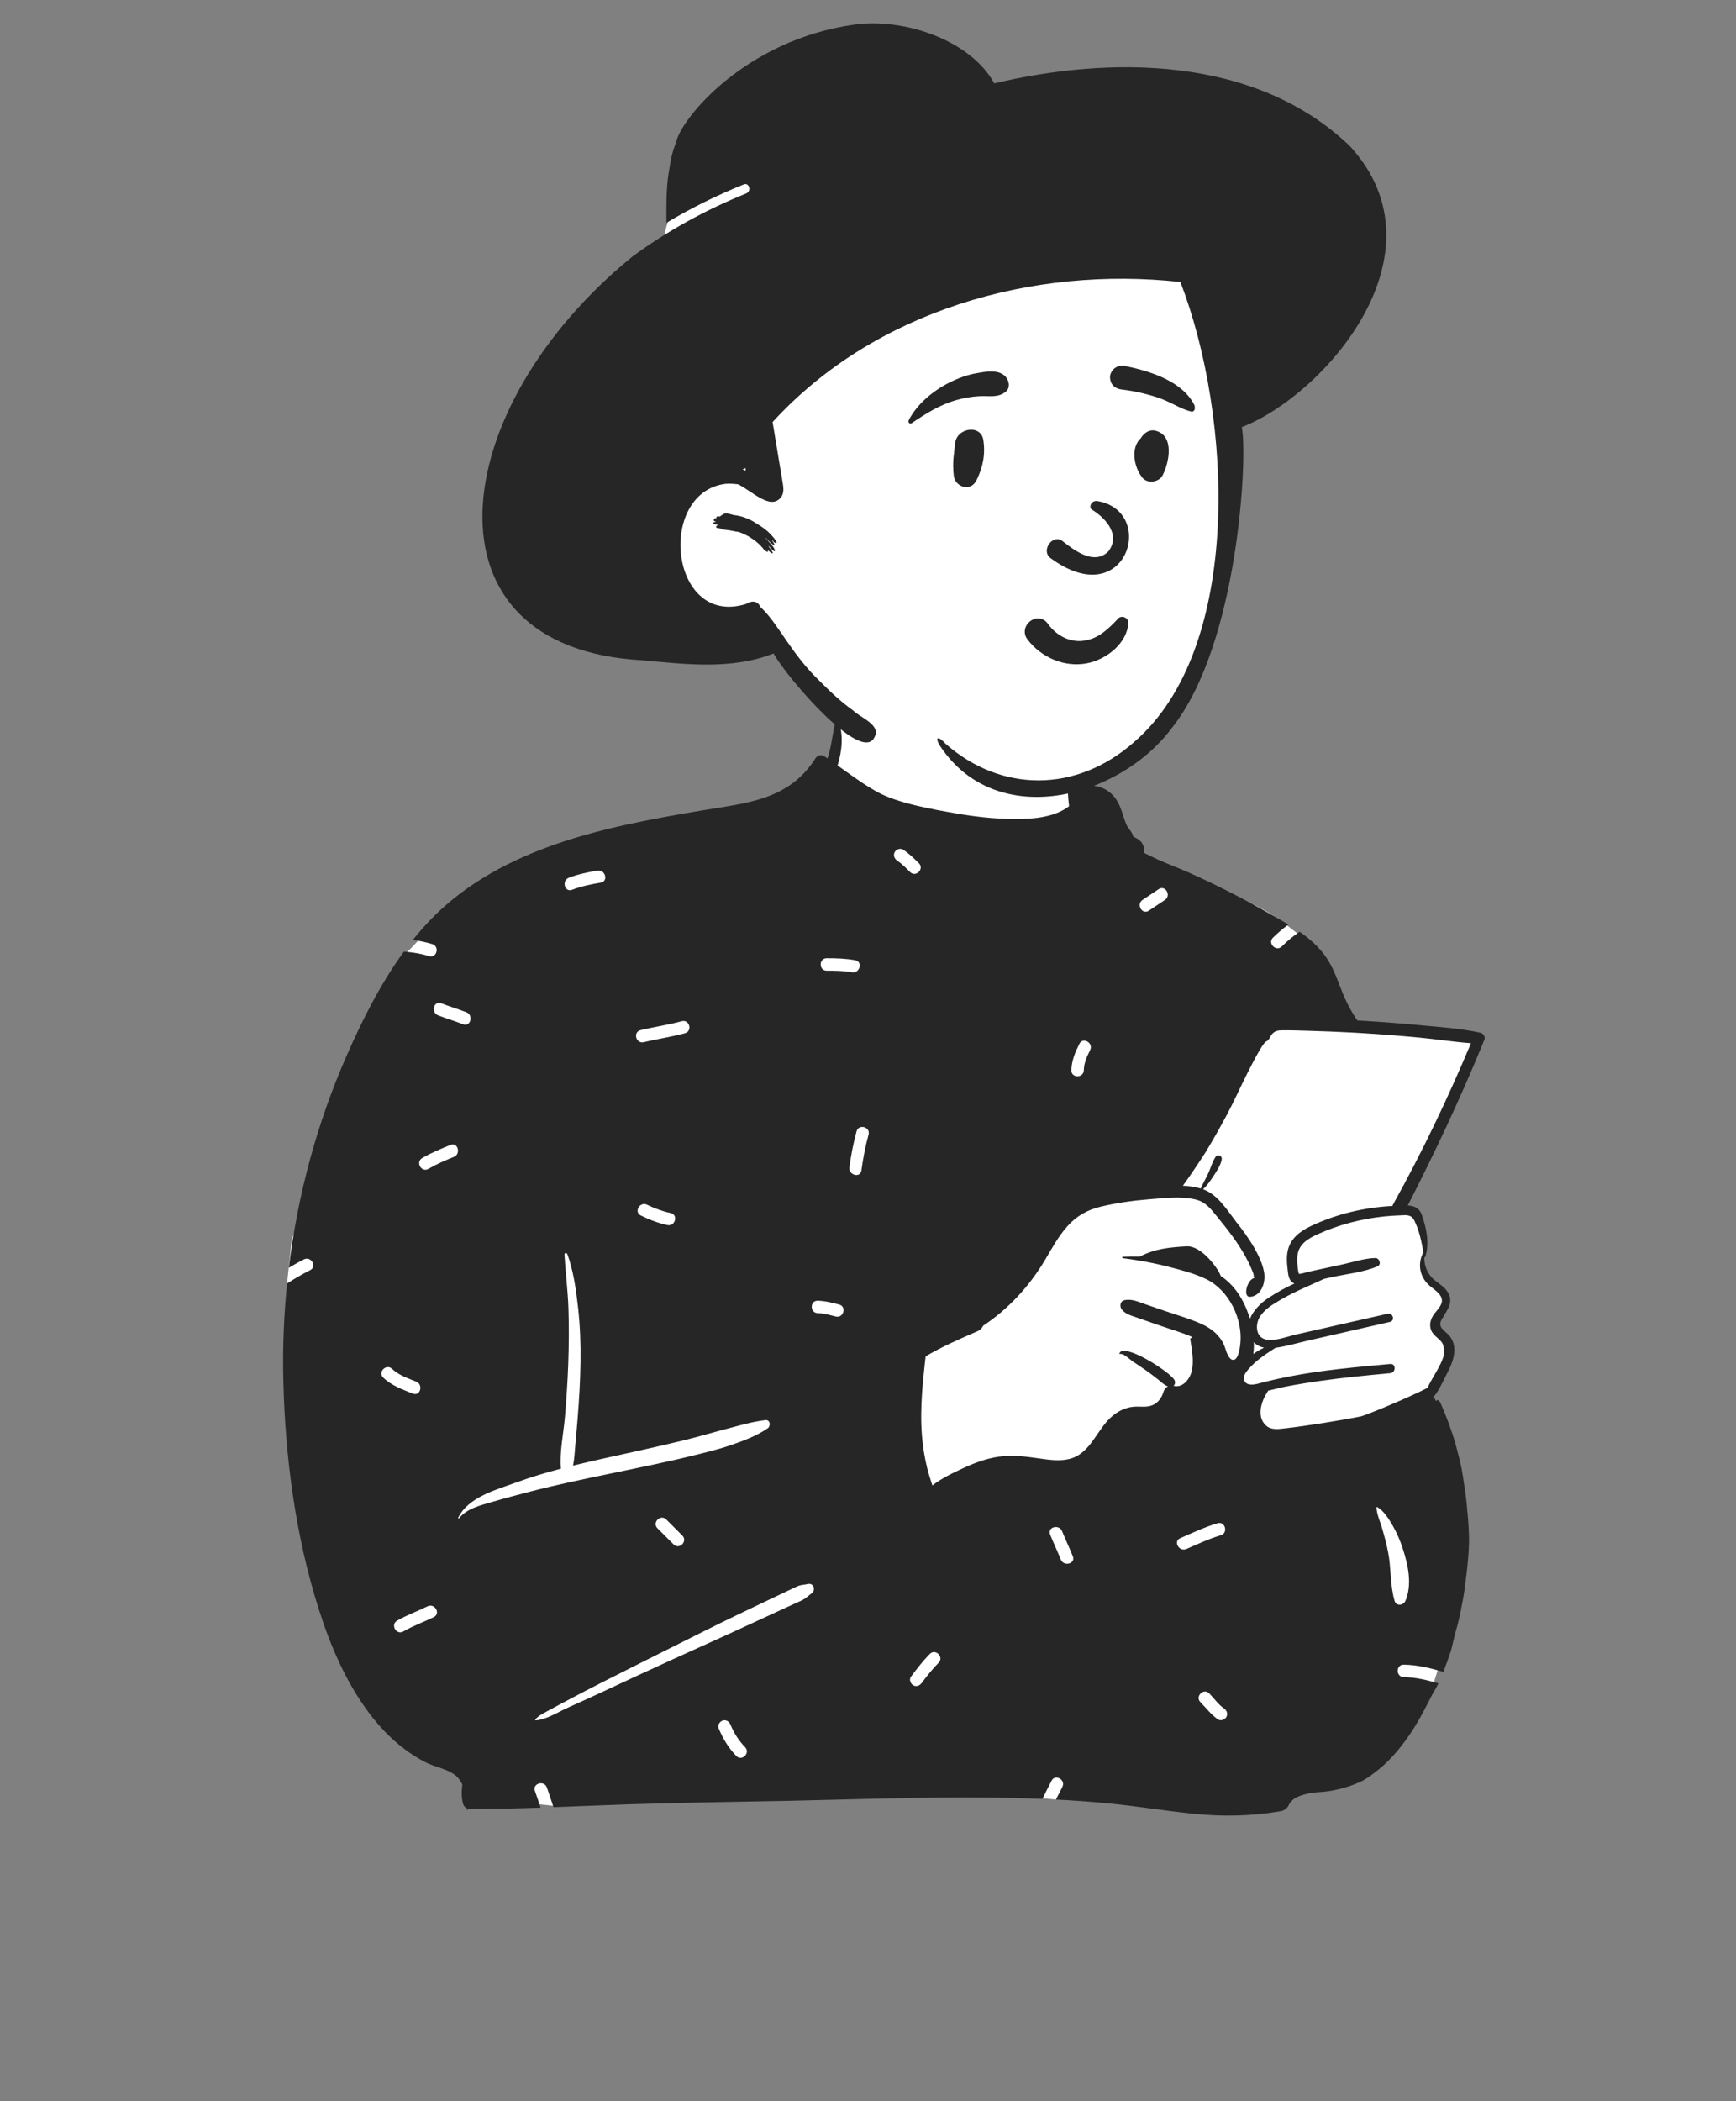<svg width="1116" height="1350" viewBox="0 0 1116 1350" fill="none" xmlns="http://www.w3.org/2000/svg">
<rect x="0" y="0" width="1116" height="1350" fill="#808080" stroke="none"/>
<mask id="mask0" mask-type="alpha" maskUnits="userSpaceOnUse" x="0" y="0" width="1116" height="1350">
<rect width="1116" height="1350" fill="#C4C4C4"/>
</mask>
<g mask="url(#mask0)">
<path fill-rule="evenodd" clip-rule="evenodd" d="M857.107 652.567C848.39 618.767 840.375 604.436 824.891 592.688C810.408 581.7 789.267 572.471 758.419 565.729C726.289 560.113 725.379 543.417 717.323 516.583C714.972 508.516 703.326 506.369 698.3 512.184C697.591 511.419 696.852 510.719 696.087 510.086C696.772 506.239 691.169 495.211 691.356 491.531C693.31 453.119 680.743 433.829 649.378 426.659C642.557 425.098 596.224 424.18 589.573 426.019C560.497 434.056 531.874 459.575 536.255 490.315C527.128 502.241 518.195 509.519 504.114 513.362C482.186 516.145 493.202 826.746 531.286 1012.83C547.626 1092.67 938.336 956.777 920.681 916.79C923.184 909.46 918.622 901.405 920.681 893.836C922.171 888.358 925.987 886.093 927.908 880.669C930.611 873.036 927.671 862.797 924.628 855.008C923.381 851.126 926.924 846.948 927.908 842.987C932.577 824.304 921.886 825.951 914.178 813.461C914.292 813.422 916.297 804.506 916.288 804.55C917.468 798.184 914.511 790.029 911.933 784.715C910.19 781.124 906.456 778.876 902.746 779.288C906.482 766.607 911.207 756.055 916.288 743.838C925.274 722.302 933.819 699.773 946.723 680.28C952.007 672.299 947.739 664.957 939.188 664.413C911.51 662.655 884.135 658.671 857.107 652.567Z" fill="white"/>
<path fill-rule="evenodd" clip-rule="evenodd" d="M813.899 655.178L750.72 762.087C750.72 762.087 765.708 763.583 771.774 766.496C777.839 769.41 805.689 804.81 805.689 804.81L810.114 824.304L799.629 840.02L803.718 849.888C803.718 849.888 806.636 843.203 813.899 838.013C821.163 832.823 837.182 824.304 837.182 824.304C837.182 824.304 831.859 821.456 831.859 818.113C831.859 814.77 827.17 800.508 837.182 795.121C847.194 789.733 898.933 777.125 898.933 777.125L951.368 666.534L813.899 655.178Z" fill="white"/>
<path fill-rule="evenodd" clip-rule="evenodd" d="M532.058 514.087L732.672 549.292L824.891 592.688L839.945 604.285L750.72 762.087L612.949 787.22L577.849 878.379L585.014 981.135L809.139 954.416L905.817 942.93L928.543 1034.67L924.438 1072.41L918.466 1091.54L678.796 1156.24C678.796 1156.24 556.753 1144.41 535.119 1144.41C513.485 1144.41 354.867 1160.16 354.867 1160.16L318.167 1156.24C318.167 1156.24 236.968 1070.67 224.374 1040.22C211.78 1009.76 184.547 824.638 184.547 824.638L187.546 796.193L257.7 615.677C257.7 615.677 267.068 607.171 278.878 592.688C290.689 578.206 532.058 514.087 532.058 514.087Z" fill="white"/>
<path fill-rule="evenodd" clip-rule="evenodd" d="M895.149 774.846C877.019 775.767 858.869 780.077 842.469 787.886C835.759 791.086 829.679 795.706 827.899 803.306C826.999 807.187 827.219 811.197 827.698 815.117C828.059 818.086 828.149 821.876 830.729 823.886C831.169 824.226 831.639 824.486 832.129 824.676C826.079 827.406 820.318 830.687 815.198 834.066C810.519 837.156 805.709 841.916 803.549 847.286C803.369 846.676 803.189 846.107 803.009 845.566C799.329 834.687 793.659 825.777 784.729 819.786C783.715 816.091 772.832 800.187 762.723 800.787C751.653 801.437 742.749 802.246 732.738 807.336C729.089 807.256 725.448 807.306 721.849 807.466C721.229 807.486 721.259 808.327 721.849 808.396C724.769 808.767 727.689 809.176 730.609 809.656C737.549 810.767 744.469 812.176 751.238 813.926C759.359 816.027 767.759 818.136 775.349 821.806C790.068 828.937 799.179 847.577 797.309 863.796C796.999 866.456 795.969 874.496 792.278 873.666C789.159 872.966 787.919 866.456 786.829 864.046C783.909 857.646 778.649 853.466 772.339 850.636C764.929 847.306 756.999 845.056 749.318 842.437C744.969 840.947 740.619 839.456 736.259 837.976C731.799 836.447 727.559 834.336 722.809 835.406C719.939 836.056 719.609 839.476 721.219 841.437C723.669 844.426 727.309 845.306 730.839 846.536C735.499 848.156 740.149 849.777 744.799 851.396C751.988 853.896 759.519 856.006 766.528 859.066L766.309 859.566C765.738 859.406 765.068 859.976 765.179 860.676C766.229 867.146 767.689 874.626 766.068 881.107C764.789 886.246 760.278 891.937 754.419 890.426C755.339 889.586 755.679 888.136 755.059 886.796C752.738 881.836 722.339 862.256 719.629 869.527C719.539 869.786 719.818 869.976 720.039 869.937C722.349 869.456 726.219 873.396 728.068 874.646C730.738 876.447 733.448 878.206 736.089 880.056C738.979 882.077 741.799 884.197 744.549 886.386C746.709 888.107 748.339 889.896 750.818 890.767C749.519 891.386 748.488 892.536 748.049 894.006C746.929 897.836 744.769 901.086 741.019 902.777C737.089 904.536 732.659 903.426 728.519 903.857C722.879 904.426 717.959 907.107 713.849 910.937C705.219 918.996 700.889 933.197 688.819 937.006C681.609 939.277 673.609 937.846 666.309 936.816C658.159 935.666 650.219 934.756 642.009 935.956C634.149 937.107 626.719 939.826 619.539 943.146C612.809 946.256 605.369 949.777 599.399 954.416C598.169 950.626 596.929 946.876 595.988 943.006C593.769 933.857 592.569 924.536 592.278 915.136C592.009 906.187 592.509 897.197 593.278 888.286C593.659 883.836 594.259 879.406 594.639 874.956C594.738 873.836 594.939 872.636 595.089 871.437C605.749 865.146 616.948 860.327 628.238 855.367C628.269 855.357 628.299 855.336 628.329 855.327C628.679 855.166 629.019 855.017 629.369 854.867C629.359 854.846 629.349 854.827 629.329 854.806C630.619 854.017 631.519 852.966 632.059 851.786C648.329 840.996 661.929 826.267 672.069 809.086C676.319 801.886 680.409 794.416 685.969 788.107C691.889 781.376 698.919 777.376 707.619 775.296C717.789 772.857 728.269 771.396 738.689 770.566C744.379 770.117 750.738 769.416 756.939 769.447C761.259 769.476 765.488 769.846 769.369 770.916C775.119 772.496 778.479 776.867 782.089 781.286C785.539 785.527 788.969 789.777 792.189 794.197C795.238 798.386 798.119 802.716 800.619 807.256C802.119 809.976 803.509 812.777 804.679 815.666C805.089 816.687 805.629 817.846 805.879 818.906C806.129 819.976 805.669 821.107 806.869 821.107C801.919 821.176 798.629 833.519 803.549 833.229C810.467 832.826 813.945 824.533 812.589 817.176C810.171 804.049 797.112 788.195 794.528 784.836C788.818 777.416 782.929 767.736 773.789 764.286C773.659 764.236 773.519 764.187 773.389 764.146C776.049 761.626 778.149 758.607 780.159 755.536C782.229 752.376 784.698 748.756 785.379 745.006C785.809 742.617 782.839 741.256 781.429 743.346C779.379 746.396 778.389 750.256 776.859 753.607C775.299 757.006 773.399 760.216 771.899 763.646C768.289 762.536 764.389 762.027 760.419 761.857C765.429 755.077 773.988 741.996 775.019 740.316C779.759 732.536 784.269 724.517 788.579 716.486C793.238 707.786 797.229 698.726 801.689 689.926C804.219 684.937 806.769 679.906 809.579 675.066C810.549 673.406 811.589 671.746 812.769 670.236C812.999 669.937 813.289 669.687 813.559 669.406C813.869 669.236 814.189 669.046 814.369 668.947C815.988 668.017 816.559 665.857 817.698 664.486C819.519 662.277 821.659 662.017 824.399 661.986C830.238 661.926 836.099 662.156 841.929 662.316C850.499 662.556 859.059 662.896 867.619 663.346C870.209 663.486 872.789 663.626 875.379 663.786C887.829 664.527 900.269 665.496 912.679 666.687C923.659 667.736 934.639 669.447 945.629 670.267C930.749 705.617 914.249 740.327 895.568 773.827C895.379 774.166 895.238 774.506 895.149 774.846ZM812.589 865.916C810.189 867.017 807.859 868.386 805.689 869.947C806.049 867.517 806.139 864.956 806.039 862.386C807.829 864.306 810.119 865.406 812.589 865.916ZM915.039 805.107C914.869 805.126 914.709 805.216 914.629 805.386C911.309 812.236 912.698 819.886 918.119 825.256C920.959 828.056 927.149 831.216 926.948 835.816C926.778 839.536 922.729 842.656 920.999 845.726C919.389 848.586 918.789 851.726 920.079 854.827C921.729 858.796 926.339 860.376 927.919 864.277C929.919 869.226 926.669 875.197 924.389 879.506C922.269 883.496 919.528 887.486 917.709 891.706C905.519 898.017 877.859 909.476 874.528 910.117C870.469 910.906 866.399 911.656 862.318 912.357C854.488 913.716 846.639 914.976 838.769 916.086C834.289 916.716 829.799 917.336 825.309 917.826C821.389 918.246 816.969 918.816 813.809 915.867C807.439 909.906 811.009 899.916 815.039 893.896C815.119 893.777 815.119 893.666 815.089 893.566C818.889 892.676 822.679 891.636 826.459 890.906C833.729 889.506 841.049 888.327 848.379 887.277C863.439 885.126 878.599 883.706 893.738 882.277C897.488 881.916 897.528 876.017 893.738 876.367C871.988 878.357 850.129 880.246 828.669 884.437C823.289 885.476 817.948 886.656 812.639 887.986C810.129 888.607 807.439 889.577 804.809 889.607C804.649 889.607 804.488 889.607 804.329 889.596C799.179 889.437 798.429 885.027 801.259 881.357C801.609 880.906 801.969 880.456 802.339 880.027C807.339 874.066 813.568 870.086 819.988 865.966C827.179 864.986 834.349 862.806 841.389 861.206C858.769 857.246 876.149 853.286 893.539 849.336C896.948 848.556 895.499 843.316 892.089 844.086C878.889 847.077 865.689 850.066 852.488 853.056L833.169 857.437C829.309 858.306 824.488 860.056 819.948 860.687C817.709 860.996 815.539 861.036 813.579 860.577C807.249 859.077 806.929 851.166 809.659 846.466C812.719 841.187 818.499 837.886 823.629 834.896C832.519 829.706 841.979 825.976 851.219 821.676C852.859 821.316 854.499 820.956 856.139 820.596C865.679 818.496 876.579 817.466 885.559 813.617C888.249 812.476 886.778 808.236 884.119 808.296C877.149 808.447 869.859 810.926 863.049 812.396C855.679 813.996 848.299 815.586 840.929 817.176C840.189 817.336 835.809 818.736 835.149 818.426C834.729 818.226 834.579 816.767 834.439 815.806C833.988 812.646 833.659 809.327 834.149 806.156C835.229 799.046 841.159 795.706 847.159 792.976C860.519 786.906 875.169 783.107 889.749 781.586C893.109 781.236 896.469 781.017 899.849 780.906C903.818 780.786 907.089 780.086 909.099 783.996C912.259 790.156 913.999 798.077 915.039 805.107ZM896.485 1028.45C893.574 1018.38 894.366 1007.63 892.372 997.364C891.343 992.066 889.938 986.81 888.404 981.638C887.166 977.46 885.101 973.016 884.867 968.656C884.853 968.365 885.196 968.197 885.432 968.331C889.539 970.683 892.693 975.768 895.035 979.758C897.839 984.533 899.98 989.533 901.707 994.79C905.149 1005.26 907.975 1017.9 903.536 1028.45C902.215 1031.59 897.575 1032.22 896.485 1028.45ZM782.877 1104.67C778.539 1101.64 775.378 1097.41 771.699 1093.67C768.081 1090 773.737 1084.34 777.356 1088.02C780.495 1091.2 783.22 1095.18 786.914 1097.76C788.692 1099 789.515 1101.24 788.35 1103.23C787.32 1104.99 784.65 1105.9 782.877 1104.67ZM758.685 988.32C766.604 984.896 774.392 981.167 782.68 978.701C787.633 977.226 789.73 984.949 784.807 986.414C777.174 988.687 770.015 992.075 762.723 995.227C758.041 997.251 753.972 990.357 758.685 988.32ZM675.055 985.924C673.118 981.146 680.861 979.087 682.769 983.798C684.966 989.22 687.484 994.503 689.681 999.925C691.616 1004.7 683.875 1006.76 681.967 1002.05C679.77 996.63 677.251 991.347 675.055 985.924ZM592.51 1081.34C591.22 1083.06 589.069 1083.99 587.037 1082.78C585.335 1081.76 584.296 1079.05 585.602 1077.31C589.415 1072.22 593.278 1067.2 597.747 1062.67C601.37 1059 607.024 1064.66 603.404 1068.33C599.413 1072.37 595.916 1076.8 592.51 1081.34ZM580.707 545.952C584.379 548.46 587.596 551.507 590.733 554.642C594.38 558.287 588.722 563.943 585.075 560.298C582.432 557.656 579.766 554.974 576.669 552.86C574.88 551.638 574.077 549.365 575.234 547.387C576.271 545.615 578.922 544.734 580.707 545.952ZM700.798 674.689C698.722 678.846 696.853 682.921 696.735 687.646C696.609 692.793 688.609 692.796 688.736 687.646C688.889 681.463 691.169 676.101 693.89 670.651C696.192 666.038 703.09 670.095 700.798 674.689ZM744.86 571.296C749.161 568.429 753.162 575.362 748.899 578.204C745.443 580.507 741.986 582.812 738.53 585.116C734.231 587.982 730.23 581.05 734.492 578.208C737.948 575.904 741.404 573.6 744.86 571.296ZM553.745 752.069C553.011 757.153 545.303 754.978 546.03 749.943C547.155 742.161 548.528 734.482 550.639 726.902C552.021 721.942 559.736 724.062 558.353 729.029C556.242 736.609 554.869 744.288 553.745 752.069ZM525.696 843.709C520.547 843.6 520.546 835.6 525.696 835.709C530.356 835.808 534.937 837.034 539.432 838.156C544.432 839.405 542.3 847.118 537.305 845.87C533.505 844.921 529.636 843.793 525.696 843.709ZM515.342 1028.31C513.573 1029.17 511.758 1029.94 509.97 1030.76C506.389 1032.4 502.81 1034.04 499.232 1035.68C491.778 1039.1 484.328 1042.54 476.885 1045.98C461.985 1052.88 446.97 1059.53 432.034 1066.35C416.803 1073.31 401.612 1080.36 386.44 1087.45C379.292 1090.79 372.09 1094 364.902 1097.25C358.756 1100.03 351.159 1104.89 344.412 1105.34C344.065 1105.37 343.949 1104.93 344.147 1104.7C346.696 1101.8 350.762 1100.12 354.112 1098.23C357.534 1096.31 361.02 1094.5 364.49 1092.66C371.724 1088.83 378.967 1085.02 386.271 1081.33C400.881 1073.93 415.519 1066.59 430.16 1059.26C445.092 1051.79 460.005 1044.26 475.068 1037.05C482.16 1033.65 489.259 1030.27 496.362 1026.89C500.21 1025.06 504.06 1023.24 507.91 1021.42C509.573 1020.63 511.219 1019.78 512.919 1019.08C515.178 1018.14 516.895 1018.33 519.225 1017.76C523.025 1016.82 524.67 1021.65 521.753 1023.75C519.351 1025.49 518.087 1026.97 515.342 1028.31ZM461.935 1110.34C461.114 1108.34 462.833 1105.92 464.729 1105.42C467 1104.82 468.821 1106.2 469.65 1108.21C471.843 1113.55 474.967 1118.44 478.988 1122.58C482.582 1126.27 476.928 1131.93 473.331 1128.23C468.292 1123.05 464.672 1117 461.935 1110.34ZM422.644 981.929C418.997 978.283 424.655 972.627 428.301 976.273L438.669 986.64C442.316 990.287 436.657 995.943 433.012 992.297L422.644 981.929ZM316.274 965.026C308.82 967.212 300.126 969.222 295.044 975.581C294.796 975.892 294.379 975.493 294.528 975.183C301.034 961.695 319.692 956.964 332.61 952.239C341.747 948.896 351.122 946.124 360.576 943.648C359.631 932.863 362.237 921.304 363.143 910.572C364.11 899.114 364.897 887.626 365.301 876.132C365.714 864.407 365.814 852.603 365.428 840.875C365.044 829.19 363.527 817.648 362.863 806.002C362.799 804.876 364.367 804.822 364.705 805.753C368.631 816.56 370.308 828.531 371.586 839.926C372.902 851.665 373.339 863.37 373.171 875.177C372.997 887.317 372.291 899.428 371.322 911.529C370.863 917.265 370.33 922.993 369.827 928.725C369.443 933.099 369.265 937.438 368.373 941.673C374.075 940.274 379.79 938.95 385.487 937.663C403.653 933.564 421.895 929.76 439.985 925.327C448.865 923.152 457.618 920.546 466.458 918.232C474.782 916.053 483.568 913.411 492.114 912.439C495.164 912.091 495.552 916.263 493.533 917.679C486.587 922.556 477.362 925.952 469.339 928.682C461.287 931.421 452.917 933.392 444.664 935.421C427.453 939.654 410.079 943.115 392.731 946.72C375.407 950.321 358.05 953.895 340.921 958.338C332.672 960.478 324.451 962.626 316.274 965.026ZM275.427 751.003C270.973 753.618 266.952 746.701 271.39 744.095C277.197 740.687 283.386 738.126 289.625 735.628C294.413 733.712 296.473 741.452 291.752 743.343C286.145 745.587 280.645 747.941 275.427 751.003ZM259.299 1048.22C254.833 1050.81 250.809 1043.89 255.262 1041.31C261.516 1037.69 268.365 1035.27 274.846 1032.09C279.457 1029.84 283.507 1036.74 278.883 1039C272.403 1042.17 265.553 1044.59 259.299 1048.22ZM252.045 879.505C256.363 883.607 262.126 885.538 267.56 887.693C272.298 889.57 270.22 897.304 265.433 895.407C258.663 892.722 251.767 890.271 246.388 885.161C242.646 881.607 248.313 875.96 252.045 879.505ZM299.816 650.38C304.563 652.242 302.484 659.976 297.689 658.095C292.371 656.009 286.879 654.421 281.561 652.335C276.815 650.473 278.893 642.74 283.688 644.62C289.006 646.706 294.498 648.294 299.816 650.38ZM384.089 559.372C389.133 558.522 391.281 566.232 386.216 567.087C379.932 568.148 373.744 569.389 367.784 571.695C362.971 573.557 360.906 565.819 365.657 563.981C371.618 561.675 377.806 560.433 384.089 559.372ZM411.934 780.955C407.309 778.681 411.367 771.785 415.971 774.048C420.823 776.433 425.85 778.277 431.144 779.404C436.185 780.478 434.038 788.189 429.017 787.119C423.059 785.849 417.39 783.638 411.934 780.955ZM438.233 656.14C443.213 654.776 445.319 662.495 440.36 663.855C431.635 666.245 422.652 667.488 413.863 669.615C408.854 670.827 406.735 663.111 411.736 661.901C420.525 659.773 429.509 658.532 438.233 656.14ZM549.799 616.972C554.863 617.909 552.705 625.618 547.673 624.687C542.316 623.696 536.887 623.68 531.456 623.677C526.3 623.675 526.309 615.675 531.456 615.677C537.626 615.68 543.717 615.847 549.799 616.972ZM913.659 658.767C900.589 657.517 887.499 656.517 874.389 655.767C873.778 655.736 873.179 655.697 872.568 655.666C872.499 655.527 872.409 655.396 872.318 655.256C868.039 648.976 864.889 642.697 862.159 635.596C859.549 628.836 857.019 621.867 852.999 615.767C848.414 608.817 842.224 603.379 835.44 598.666C831.325 601.433 827.506 604.673 824.012 608.107C820.335 611.72 814.677 606.064 818.355 602.45C821.46 599.398 824.774 596.579 828.277 594.032C824.232 591.574 820.105 589.264 816.079 586.966C800.988 578.357 785.539 570.396 769.769 563.117C762.439 559.726 755.019 556.716 747.549 553.666C743.528 552.027 739.559 549.916 735.539 548.017C735.829 545.176 734.979 541.996 732.799 540.126C731.189 538.756 729.939 538.246 728.019 537.277C727.589 537.126 727.329 537.036 727.209 536.986C727.299 537.006 727.559 537.086 727.988 537.226C729.009 537.697 729.089 537.556 728.229 536.816C728.179 535.197 724.988 531.777 724.259 530.107C721.719 524.376 720.929 518.316 717.179 513.096C712.009 505.906 703.329 503.187 695.238 505.626C694.399 496.976 694.179 487.947 690.919 480.226C690.829 480.017 690.539 479.926 690.409 480.156C687.009 485.947 686.719 492.396 686.459 499.076C686.209 505.346 686.448 511.756 687.269 517.986C686.749 518.386 686.219 518.767 685.669 519.136C683.089 520.836 680.309 522.146 677.389 523.117C671.829 524.956 665.999 525.756 660.169 526.036C645.119 526.756 629.609 525.236 614.809 522.656C599.839 520.046 576.889 516.126 563.569 508.636C554.778 503.697 546.669 497.666 538.448 491.826C541.429 482.226 542.189 471.906 539.189 463.796C538.829 462.826 537.309 462.646 537.019 463.796C535.139 471.536 534.589 479.316 532.089 486.966C532.049 487.076 532.009 487.197 531.969 487.306C531.189 486.777 530.409 486.256 529.629 485.736C527.829 484.546 525.379 485.437 524.299 487.136C507.028 514.346 479.679 515.906 450.959 520.767C419.528 526.086 387.939 531.826 357.719 542.236C328.819 552.197 301.199 566.697 279.319 588.357C274.366 593.261 269.734 598.486 265.362 603.941C269.592 604.474 273.787 605.304 277.928 606.605C282.831 608.145 280.724 615.866 275.801 614.319C270.479 612.647 265.098 611.82 259.662 611.408C244.795 631.746 233.203 654.807 223.179 677.506C203.952 721.027 191.437 767.375 185.678 814.562C188.84 812.667 192.059 810.862 195.358 809.183C199.942 806.852 203.985 813.756 199.396 816.091C194.3 818.683 189.35 821.54 184.554 824.638C182.459 845.293 181.647 866.081 182.139 886.836C183.309 936.316 189.989 987.246 205.099 1034.46C212.509 1057.63 222.329 1080.61 236.959 1100.19C243.579 1109.06 251.099 1117.06 259.959 1123.73C264.249 1126.97 268.789 1129.86 273.579 1132.3C279.749 1135.46 287.789 1136.5 293.109 1140.97C294.859 1142.44 296.209 1144.38 297.229 1146.57C296.639 1150.73 296.569 1154.9 297.709 1159.06C298.069 1160.36 299.049 1161.42 300.259 1161.93C300.279 1162.29 300.279 1162.64 300.279 1162.98C300.279 1163.14 300.519 1163.18 300.549 1163.02C300.599 1162.71 300.649 1162.4 300.699 1162.08C301.089 1162.21 301.499 1162.27 301.919 1162.27C317.109 1162.32 332.318 1161.95 347.528 1161.44C346.352 1157.83 345.078 1154.26 343.855 1150.66C342.194 1145.77 349.923 1143.68 351.569 1148.53C353 1152.75 354.496 1156.92 355.827 1161.15C372.124 1160.54 388.416 1159.81 404.679 1159.28C439.269 1158.13 473.849 1157.75 508.448 1157.02C562.179 1155.88 616.301 1153.55 670.115 1155.83C671.976 1151.88 674.059 1148.02 676.034 1144.12C678.364 1139.52 685.264 1143.58 682.942 1148.16C681.569 1150.87 680.147 1153.54 678.796 1156.24C689.695 1156.81 700.583 1157.56 711.448 1158.58C729.988 1160.32 748.349 1163.41 766.869 1165.33C785.698 1167.29 804.119 1166.94 822.799 1163.83C826.159 1163.27 828.139 1161.24 828.959 1158.72C828.988 1158.71 829.009 1158.69 829.028 1158.66C829.988 1157.54 830.889 1156.61 831.818 1155.8C832.929 1155.08 834.129 1154.47 835.539 1153.93C838.169 1152.93 840.909 1152.32 843.689 1151.91C846.749 1151.45 849.849 1151.41 852.909 1151.03C855.488 1150.7 858.009 1150.21 860.528 1149.61C865.059 1148.53 869.359 1147.12 873.639 1145.25C877.369 1143.62 880.738 1141.28 883.919 1138.73C890.499 1133.92 896.198 1127.78 901.179 1121.4C904.079 1117.67 906.809 1113.8 909.289 1109.77C913.609 1102.79 917.289 1095.54 921.009 1088.23C922.359 1086.06 923.591 1083.84 924.717 1081.58C917.447 1079.43 910.107 1077.69 902.4 1077.56C897.248 1077.48 897.249 1069.48 902.4 1069.56C911.239 1069.71 919.6 1071.77 927.907 1074.23C928.312 1073.16 928.7 1072.07 929.059 1070.98C930.049 1068.69 930.869 1066.34 931.549 1063.96C931.948 1062.88 932.349 1061.8 932.749 1060.72C933.649 1056.98 934.549 1053.23 935.459 1049.48C937.269 1043.48 938.698 1037.39 939.749 1031.22C940.629 1027.16 941.309 1023.07 941.769 1018.93C943.169 1008.9 944.309 998.886 944.389 988.746C944.269 982.496 943.869 976.256 943.189 970.046C942.899 965.826 942.409 961.626 941.749 957.456C940.889 951.256 940.039 945.117 938.609 938.996C937.539 934.857 936.469 930.716 935.399 926.576C932.729 917.947 929.579 909.486 925.948 901.216C925.749 900.697 924.738 899.556 924.129 899.546C923.669 899.536 923.028 899.956 923.238 900.517C923.259 900.566 923.278 900.626 923.299 900.676C923.089 900.206 922.889 899.726 922.679 899.256C922.499 898.816 921.799 897.937 921.259 897.947C921.229 897.947 921.198 897.947 921.159 897.956C921.299 897.857 921.429 897.726 921.559 897.577C925.149 893.327 927.479 887.736 930.049 882.816C932.179 878.756 934.189 874.476 934.769 869.886C935.278 865.857 934.589 861.886 932.059 858.626C929.179 854.916 923.759 853.176 926.769 847.816C930.189 841.716 935.219 836.426 930.209 829.496C927.659 825.966 923.619 824.027 920.619 820.956C917.169 817.406 915.528 812.656 915.619 807.806C915.829 807.926 916.109 807.867 916.209 807.566C919.109 798.806 917.009 789.187 914.039 780.656C912.419 776.027 908.988 774.756 904.999 774.527C922.278 740.777 938.448 706.486 952.859 671.406C953.339 670.256 953.809 669.107 954.278 667.956C954.979 666.236 953.499 663.947 951.789 663.566C939.329 660.836 926.349 659.966 913.659 658.767Z" fill="#262626"/>
<path fill-rule="evenodd" clip-rule="evenodd" d="M789.698 280.192C789.3 257.79 788.861 234.94 785.538 212.756C782.289 191.068 773.351 171.464 757.992 155.715C725.368 122.262 678.078 114.091 634.059 106.603L558.799 93.8C535.838 89.895 511.343 83.653 488.145 89.191C476.714 91.92 467.007 98.26 458.135 105.761C449.583 112.991 440.388 120.755 434.593 130.482C428.789 140.223 426.792 151.61 424.905 162.627C422.776 175.048 421.123 187.566 419.948 200.114C417.594 225.254 417.273 250.583 418.98 275.775C419.808 287.994 421.124 300.178 422.804 312.308C423.638 318.323 424.58 324.323 425.643 330.302C425.957 332.065 426.195 334.017 426.516 335.989C424.142 342.755 422.793 349.762 422.902 356.739C423.222 377.291 440.533 390.23 457.984 397.177C468.103 401.205 478.681 403.942 488.623 408.442C499.082 413.175 506.201 420.848 513.352 429.601C526.99 446.295 542.38 461.299 559.954 473.817C597.214 500.358 644.406 512.911 689.614 503.383C700.461 501.097 711.404 497.547 721.155 492.198C731.449 486.551 739.189 478.368 745.69 468.693C757.759 450.732 766.415 430.507 772.963 409.926C779.642 388.932 784.383 367.9 786.968 346.009C789.545 324.189 790.088 302.147 789.698 280.192Z" fill="white"/>
<path fill-rule="evenodd" clip-rule="evenodd" d="M549.536 15.764C580.68 11.471 623.666 25.424 639.176 53.558C713.226 36.064 806.621 35.491 867.653 93.728C931.337 162.81 851.347 253.895 798.306 274.431C802.168 293.238 796.146 413.723 753.541 467.466C719.729 513.002 640.988 534.017 604.552 479.628L604.268 479.179C600.365 472.898 603.726 473.1 607.734 477.772C643.412 509.214 691.923 509.751 729.305 476.569C799.364 415.919 792.141 267.209 758.803 181.178C663.874 170.73 562.235 199.563 496.668 271.172L501.102 297.92C501.857 302.477 502.716 307.03 503.37 311.603C503.789 314.533 503.836 317.447 501.811 319.819C495.122 327.649 483.849 315.883 474.573 311.203C471.835 310.817 469.092 310.668 466.401 310.858C421.838 316.61 430.618 403.24 479.596 388.055C483.712 385.486 487.247 386.27 488.844 389.998C500.518 400.714 508.216 419.826 527.612 438.234C534.456 445.139 540.683 450.916 548.381 456.455C552.903 461.037 566.546 465.709 562.221 473.55C554.042 491.392 505.813 435.347 497.286 419.848C470.57 430.42 440.962 426.829 413.276 424.245C267.215 416.635 286.713 262.345 406.436 164.934C428.973 148.308 453.837 134.745 479.683 124.308C483.212 122.883 481.67 117.077 478.092 118.522C460.99 125.429 444.318 133.65 428.426 143.165L428.402 137.476C428.378 127.895 428.528 117.92 430.189 109.166C431.019 103.1 432.415 96.621 434.565 91.747C437.222 76.804 478.849 25.512 549.536 15.764ZM464.452 330.746C466.707 328.599 470.917 331.159 472.925 331.095C478.059 331.799 482.937 333.972 486.741 336.654C489.253 338.064 491.013 339.388 492.484 340.606L492.524 340.595C492.513 340.595 492.499 340.606 492.487 340.609L492.625 340.703C494.767 342.228 502.607 350.817 497.654 348.507C497.285 348.026 496.906 347.564 496.525 347.111C496.484 347.173 496.428 347.234 496.36 347.293L496.638 347.707C500.848 354.054 493.579 347.367 492.461 345.591C492.408 345.634 492.348 345.663 492.289 345.694L493.746 347.471C493.949 347.723 494.109 347.924 494.242 348.094L494.549 348.392C499.417 353.186 499.569 357.501 493.914 350.412C494.136 350.746 494.315 351.1 494.34 351.414L494.675 351.843C499.115 357.576 495.504 355.54 493.297 353.091L493.113 352.881L493.15 352.938C495.203 356.107 491.13 353.883 490.411 352.188L490.38 352.111C489.596 351.47 489.114 350.751 488.948 350.569L488.917 350.538C485.099 346.618 479.565 343.301 474.864 341.794C474.183 341.664 473.493 341.56 472.796 341.486C469.969 340.854 467.111 340.421 464.224 340.187C463.87 340.145 463.512 339.885 463.245 339.549C458.878 339.402 460.226 337.608 462.038 337.275L462.069 337.27L461.71 337.239C458.907 336.965 456.993 335.957 459.827 335.339L460.186 335.267C460.142 335.198 460.103 335.129 460.065 335.06C457.639 334.793 459.222 332.429 460.569 333.001C460.003 331.144 462.593 332.071 462.916 331.795C463.163 331.521 463.469 331.279 463.646 331.266C464.426 330.714 464.048 330.764 464.452 330.746ZM479.301 300.681L478.732 301.014C478.272 301.283 477.799 301.462 477.324 301.567C477.995 301.853 478.657 302.162 479.313 302.492C479.302 302.089 479.295 301.686 479.295 301.283L479.301 300.681Z" fill="#262626"/>
<path fill-rule="evenodd" clip-rule="evenodd" d="M677.587 423.927C670.864 421.184 664.866 416.61 660.481 410.766C658.957 408.735 658.561 406.59 658.881 404.628C659.241 402.421 660.546 400.422 662.326 399.081C664.112 397.735 666.345 397.072 668.504 397.41C670.381 397.704 672.248 398.731 673.727 400.862L674.035 401.288C676.642 404.815 680.04 407.709 683.91 409.574C687.641 411.372 691.814 412.211 696.132 411.723C704.356 410.794 710.024 406.346 716.049 400.307C716.796 399.544 717.543 398.758 718.294 397.959C718.768 397.234 719.426 396.769 720.157 396.524C720.968 396.253 721.886 396.269 722.726 396.562C723.537 396.845 724.262 397.381 724.748 398.095C725.209 398.773 725.471 399.61 725.386 400.574C724.835 406.833 721.562 412.419 716.914 416.805C711.752 421.677 704.909 425.047 698.466 426.229C691.368 427.531 684.136 426.598 677.587 423.927ZM701.814 327.367C709.366 331.957 720.872 342.66 712.748 354.04C703.186 364.073 689.419 352.569 682.634 347.366C676.343 343.334 669.275 353.704 675.112 358.413C724.136 394.708 744.031 328.567 705.634 321.97C701.406 321.243 699.836 325.947 701.814 327.367ZM613.963 285.146C614.798 274.79 630.57 272.438 632.139 282.686C633.544 291.866 631.89 300.299 627.755 308.564C623.804 316.46 613.874 312.777 613.123 305.587C612.116 295.949 613.444 291.589 613.963 285.146ZM734.027 280.561C736.226 277.681 739.401 275.715 743.205 276.826C755.09 280.299 751.587 297.172 747.413 305.385C745.145 309.845 737.814 310.976 734.501 307.049C729.101 300.645 726.515 287.856 733.38 281.548C733.566 281.222 733.773 280.893 734.027 280.561ZM627.588 239.83L629.465 239.502C635.273 238.497 642.494 237.532 646.603 242.201C648.782 244.677 649.532 249.279 646.603 251.649C641.451 255.819 635.755 254.203 629.581 254.556C624.493 254.848 619.603 255.69 614.702 257.091C603.95 260.164 595.189 265.774 586.006 271.934C584.801 272.742 583.571 271.201 584.146 270.074C589.447 259.691 599.72 251.162 610.01 245.963C615.502 243.188 621.512 240.886 627.588 239.83ZM723.193 235.179L724.63 235.473C740.267 238.742 760.583 245.271 767.988 260.631C768.271 262.803 767.972 263.268 767.73 263.572L767.649 263.673C767.45 263.933 767.29 264.291 766.349 264.587C766.088 264.525 765.824 264.459 765.557 264.389C762.163 263.499 759.477 262.274 756.877 261.002L754.058 259.613C750.788 258.01 747.488 256.465 743.992 255.324C736.53 252.89 728.854 251.175 721.06 250.26C719.37 250.061 717.744 249.491 716.46 248.514C715.242 247.587 714.311 246.302 713.887 244.595C713.337 242.386 713.495 240.714 714.68 238.721C715.572 237.224 716.847 236.187 718.311 235.591C719.804 234.984 721.504 234.841 723.193 235.179Z" fill="#262626"/>
</g>
</svg>
